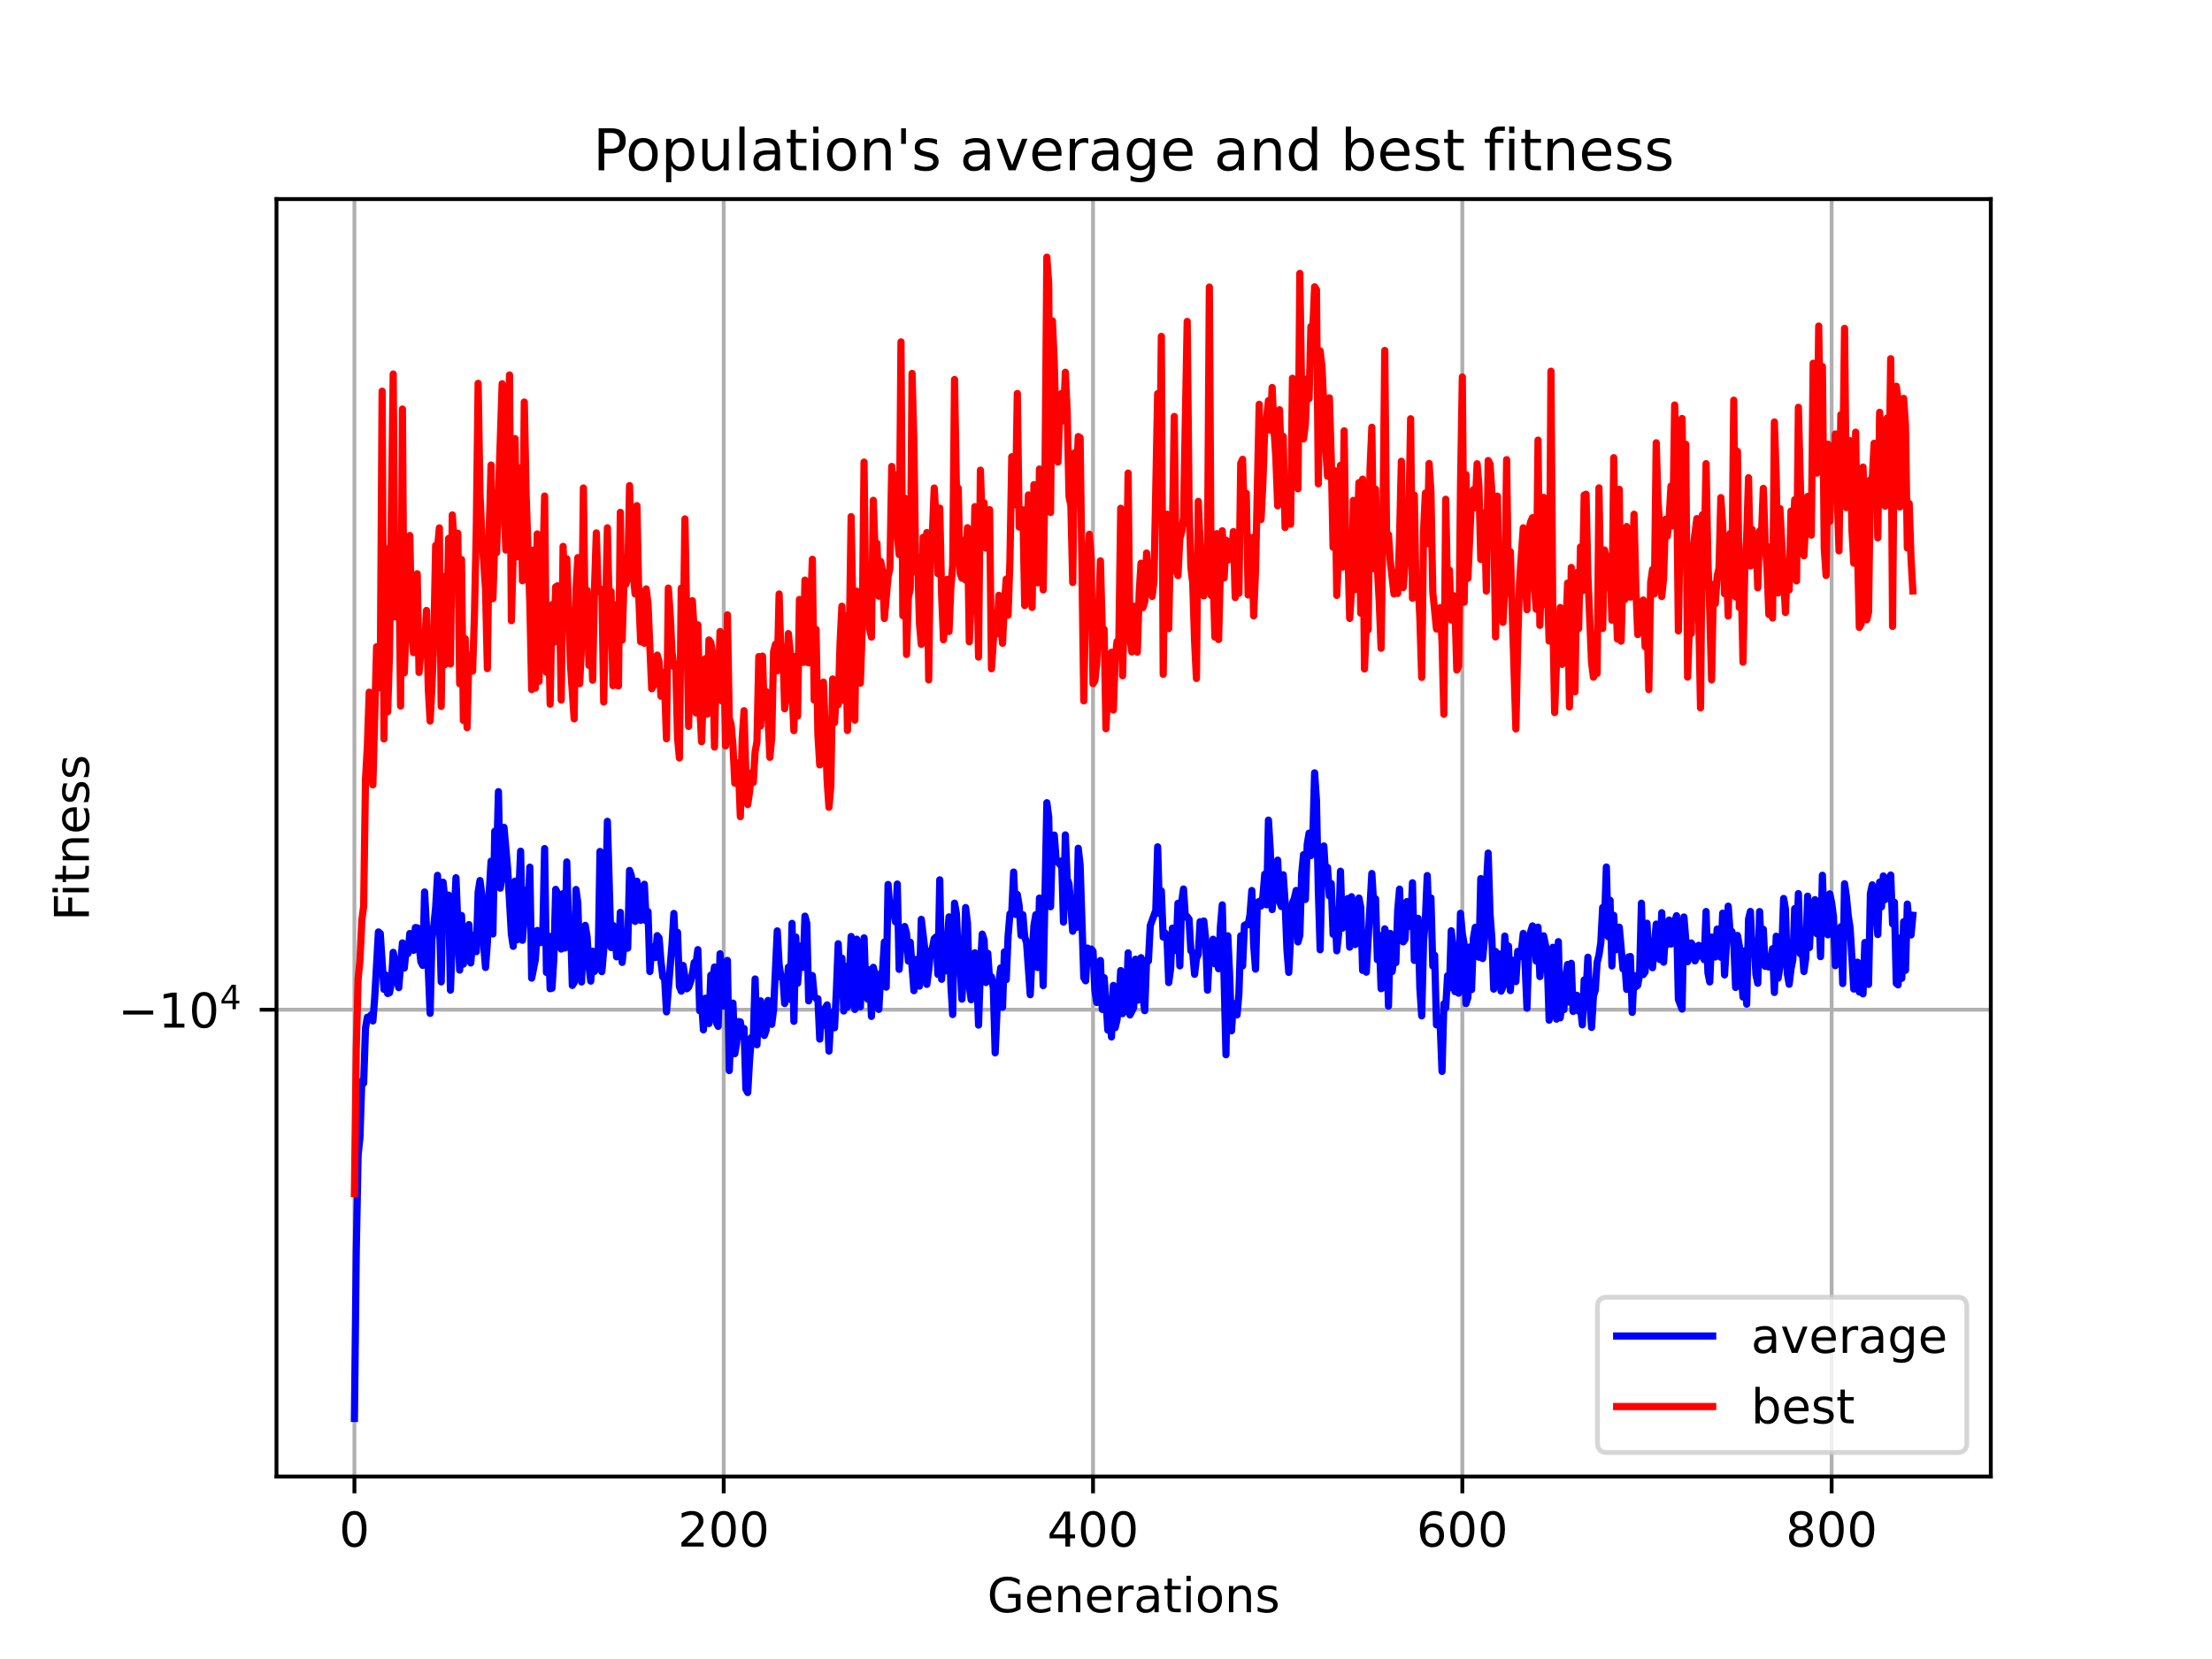 <?xml version="1.0" encoding="utf-8" standalone="no"?>
<!DOCTYPE svg PUBLIC "-//W3C//DTD SVG 1.1//EN"
  "http://www.w3.org/Graphics/SVG/1.1/DTD/svg11.dtd">
<!-- Created with matplotlib (https://matplotlib.org/) -->
<svg height="345.6pt" version="1.1" viewBox="0 0 460.8 345.6" width="460.8pt" xmlns="http://www.w3.org/2000/svg" xmlns:xlink="http://www.w3.org/1999/xlink">
 <defs>
  <style type="text/css">*{stroke-linecap:butt;stroke-linejoin:round;}</style>
 </defs>
 <g id="figure_1">
  <g id="patch_1">
   <path d="M 0 345.6 
L 460.8 345.6 
L 460.8 0 
L 0 0 
z
" style="fill:#ffffff;"/>
  </g>
  <g id="axes_1">
   <g id="patch_2">
    <path d="M 57.6 307.584 
L 414.72 307.584 
L 414.72 41.472 
L 57.6 41.472 
z
" style="fill:#ffffff;"/>
   </g>
   <g id="matplotlib.axis_1">
    <g id="xtick_1">
     <g id="line2d_1">
      <path clip-path="url(#p4ba1930f37)" d="M 73.833 307.584 
L 73.833 41.472 
" style="fill:none;stroke:#b0b0b0;stroke-linecap:square;stroke-width:0.8;"/>
     </g>
     <g id="line2d_2">
      <defs>
       <path d="M 0 0 
L 0 3.5 
" id="mb573302175" style="stroke:#000000;stroke-width:0.8;"/>
      </defs>
      <g>
       <use style="stroke:#000000;stroke-width:0.8;" x="73.833" xlink:href="#mb573302175" y="307.584"/>
      </g>
     </g>
     <g id="text_1">
      <!-- 0 -->
      <g transform="translate(70.651 322.182)scale(0.1 -0.1)">
       <defs>
        <path d="M 31.781 66.406 
Q 24.172 66.406 20.328 58.906 
Q 16.5 51.422 16.5 36.375 
Q 16.5 21.391 20.328 13.891 
Q 24.172 6.391 31.781 6.391 
Q 39.453 6.391 43.281 13.891 
Q 47.125 21.391 47.125 36.375 
Q 47.125 51.422 43.281 58.906 
Q 39.453 66.406 31.781 66.406 
z
M 31.781 74.219 
Q 44.047 74.219 50.516 64.516 
Q 56.984 54.828 56.984 36.375 
Q 56.984 17.969 50.516 8.266 
Q 44.047 -1.422 31.781 -1.422 
Q 19.531 -1.422 13.062 8.266 
Q 6.594 17.969 6.594 36.375 
Q 6.594 54.828 13.062 64.516 
Q 19.531 74.219 31.781 74.219 
z
" id="DejaVuSans-48"/>
       </defs>
       <use xlink:href="#DejaVuSans-48"/>
      </g>
     </g>
    </g>
    <g id="xtick_2">
     <g id="line2d_3">
      <path clip-path="url(#p4ba1930f37)" d="M 150.765 307.584 
L 150.765 41.472 
" style="fill:none;stroke:#b0b0b0;stroke-linecap:square;stroke-width:0.8;"/>
     </g>
     <g id="line2d_4">
      <g>
       <use style="stroke:#000000;stroke-width:0.8;" x="150.765" xlink:href="#mb573302175" y="307.584"/>
      </g>
     </g>
     <g id="text_2">
      <!-- 200 -->
      <g transform="translate(141.221 322.182)scale(0.1 -0.1)">
       <defs>
        <path d="M 19.188 8.297 
L 53.609 8.297 
L 53.609 0 
L 7.328 0 
L 7.328 8.297 
Q 12.938 14.109 22.625 23.891 
Q 32.328 33.688 34.812 36.531 
Q 39.547 41.844 41.422 45.531 
Q 43.312 49.219 43.312 52.781 
Q 43.312 58.594 39.234 62.25 
Q 35.156 65.922 28.609 65.922 
Q 23.969 65.922 18.812 64.312 
Q 13.672 62.703 7.812 59.422 
L 7.812 69.391 
Q 13.766 71.781 18.938 73 
Q 24.125 74.219 28.422 74.219 
Q 39.75 74.219 46.484 68.547 
Q 53.219 62.891 53.219 53.422 
Q 53.219 48.922 51.531 44.891 
Q 49.859 40.875 45.406 35.406 
Q 44.188 33.984 37.641 27.219 
Q 31.109 20.453 19.188 8.297 
z
" id="DejaVuSans-50"/>
       </defs>
       <use xlink:href="#DejaVuSans-50"/>
       <use x="63.623" xlink:href="#DejaVuSans-48"/>
       <use x="127.246" xlink:href="#DejaVuSans-48"/>
      </g>
     </g>
    </g>
    <g id="xtick_3">
     <g id="line2d_5">
      <path clip-path="url(#p4ba1930f37)" d="M 227.697 307.584 
L 227.697 41.472 
" style="fill:none;stroke:#b0b0b0;stroke-linecap:square;stroke-width:0.8;"/>
     </g>
     <g id="line2d_6">
      <g>
       <use style="stroke:#000000;stroke-width:0.8;" x="227.697" xlink:href="#mb573302175" y="307.584"/>
      </g>
     </g>
     <g id="text_3">
      <!-- 400 -->
      <g transform="translate(218.154 322.182)scale(0.1 -0.1)">
       <defs>
        <path d="M 37.797 64.312 
L 12.891 25.391 
L 37.797 25.391 
z
M 35.203 72.906 
L 47.609 72.906 
L 47.609 25.391 
L 58.016 25.391 
L 58.016 17.188 
L 47.609 17.188 
L 47.609 0 
L 37.797 0 
L 37.797 17.188 
L 4.891 17.188 
L 4.891 26.703 
z
" id="DejaVuSans-52"/>
       </defs>
       <use xlink:href="#DejaVuSans-52"/>
       <use x="63.623" xlink:href="#DejaVuSans-48"/>
       <use x="127.246" xlink:href="#DejaVuSans-48"/>
      </g>
     </g>
    </g>
    <g id="xtick_4">
     <g id="line2d_7">
      <path clip-path="url(#p4ba1930f37)" d="M 304.63 307.584 
L 304.63 41.472 
" style="fill:none;stroke:#b0b0b0;stroke-linecap:square;stroke-width:0.8;"/>
     </g>
     <g id="line2d_8">
      <g>
       <use style="stroke:#000000;stroke-width:0.8;" x="304.63" xlink:href="#mb573302175" y="307.584"/>
      </g>
     </g>
     <g id="text_4">
      <!-- 600 -->
      <g transform="translate(295.086 322.182)scale(0.1 -0.1)">
       <defs>
        <path d="M 33.016 40.375 
Q 26.375 40.375 22.484 35.828 
Q 18.609 31.297 18.609 23.391 
Q 18.609 15.531 22.484 10.953 
Q 26.375 6.391 33.016 6.391 
Q 39.656 6.391 43.531 10.953 
Q 47.406 15.531 47.406 23.391 
Q 47.406 31.297 43.531 35.828 
Q 39.656 40.375 33.016 40.375 
z
M 52.594 71.297 
L 52.594 62.312 
Q 48.875 64.062 45.094 64.984 
Q 41.312 65.922 37.594 65.922 
Q 27.828 65.922 22.672 59.328 
Q 17.531 52.734 16.797 39.406 
Q 19.672 43.656 24.016 45.922 
Q 28.375 48.188 33.594 48.188 
Q 44.578 48.188 50.953 41.516 
Q 57.328 34.859 57.328 23.391 
Q 57.328 12.156 50.688 5.359 
Q 44.047 -1.422 33.016 -1.422 
Q 20.359 -1.422 13.672 8.266 
Q 6.984 17.969 6.984 36.375 
Q 6.984 53.656 15.188 63.938 
Q 23.391 74.219 37.203 74.219 
Q 40.922 74.219 44.703 73.484 
Q 48.484 72.75 52.594 71.297 
z
" id="DejaVuSans-54"/>
       </defs>
       <use xlink:href="#DejaVuSans-54"/>
       <use x="63.623" xlink:href="#DejaVuSans-48"/>
       <use x="127.246" xlink:href="#DejaVuSans-48"/>
      </g>
     </g>
    </g>
    <g id="xtick_5">
     <g id="line2d_9">
      <path clip-path="url(#p4ba1930f37)" d="M 381.562 307.584 
L 381.562 41.472 
" style="fill:none;stroke:#b0b0b0;stroke-linecap:square;stroke-width:0.8;"/>
     </g>
     <g id="line2d_10">
      <g>
       <use style="stroke:#000000;stroke-width:0.8;" x="381.562" xlink:href="#mb573302175" y="307.584"/>
      </g>
     </g>
     <g id="text_5">
      <!-- 800 -->
      <g transform="translate(372.018 322.182)scale(0.1 -0.1)">
       <defs>
        <path d="M 31.781 34.625 
Q 24.75 34.625 20.719 30.859 
Q 16.703 27.094 16.703 20.516 
Q 16.703 13.922 20.719 10.156 
Q 24.75 6.391 31.781 6.391 
Q 38.812 6.391 42.859 10.172 
Q 46.922 13.969 46.922 20.516 
Q 46.922 27.094 42.891 30.859 
Q 38.875 34.625 31.781 34.625 
z
M 21.922 38.812 
Q 15.578 40.375 12.031 44.719 
Q 8.5 49.078 8.5 55.328 
Q 8.5 64.062 14.719 69.141 
Q 20.953 74.219 31.781 74.219 
Q 42.672 74.219 48.875 69.141 
Q 55.078 64.062 55.078 55.328 
Q 55.078 49.078 51.531 44.719 
Q 48 40.375 41.703 38.812 
Q 48.828 37.156 52.797 32.312 
Q 56.781 27.484 56.781 20.516 
Q 56.781 9.906 50.312 4.234 
Q 43.844 -1.422 31.781 -1.422 
Q 19.734 -1.422 13.25 4.234 
Q 6.781 9.906 6.781 20.516 
Q 6.781 27.484 10.781 32.312 
Q 14.797 37.156 21.922 38.812 
z
M 18.312 54.391 
Q 18.312 48.734 21.844 45.562 
Q 25.391 42.391 31.781 42.391 
Q 38.141 42.391 41.719 45.562 
Q 45.312 48.734 45.312 54.391 
Q 45.312 60.062 41.719 63.234 
Q 38.141 66.406 31.781 66.406 
Q 25.391 66.406 21.844 63.234 
Q 18.312 60.062 18.312 54.391 
z
" id="DejaVuSans-56"/>
       </defs>
       <use xlink:href="#DejaVuSans-56"/>
       <use x="63.623" xlink:href="#DejaVuSans-48"/>
       <use x="127.246" xlink:href="#DejaVuSans-48"/>
      </g>
     </g>
    </g>
    <g id="text_6">
     <!-- Generations -->
     <g transform="translate(205.662 335.861)scale(0.1 -0.1)">
      <defs>
       <path d="M 59.516 10.406 
L 59.516 29.984 
L 43.406 29.984 
L 43.406 38.094 
L 69.281 38.094 
L 69.281 6.781 
Q 63.578 2.734 56.688 0.656 
Q 49.812 -1.422 42 -1.422 
Q 24.906 -1.422 15.25 8.562 
Q 5.609 18.562 5.609 36.375 
Q 5.609 54.25 15.25 64.234 
Q 24.906 74.219 42 74.219 
Q 49.125 74.219 55.547 72.453 
Q 61.969 70.703 67.391 67.281 
L 67.391 56.781 
Q 61.922 61.422 55.766 63.766 
Q 49.609 66.109 42.828 66.109 
Q 29.438 66.109 22.719 58.641 
Q 16.016 51.172 16.016 36.375 
Q 16.016 21.625 22.719 14.156 
Q 29.438 6.688 42.828 6.688 
Q 48.047 6.688 52.141 7.594 
Q 56.25 8.5 59.516 10.406 
z
" id="DejaVuSans-71"/>
       <path d="M 56.203 29.594 
L 56.203 25.203 
L 14.891 25.203 
Q 15.484 15.922 20.484 11.062 
Q 25.484 6.203 34.422 6.203 
Q 39.594 6.203 44.453 7.469 
Q 49.312 8.734 54.109 11.281 
L 54.109 2.781 
Q 49.266 0.734 44.188 -0.344 
Q 39.109 -1.422 33.891 -1.422 
Q 20.797 -1.422 13.156 6.188 
Q 5.516 13.812 5.516 26.812 
Q 5.516 40.234 12.766 48.109 
Q 20.016 56 32.328 56 
Q 43.359 56 49.781 48.891 
Q 56.203 41.797 56.203 29.594 
z
M 47.219 32.234 
Q 47.125 39.594 43.094 43.984 
Q 39.062 48.391 32.422 48.391 
Q 24.906 48.391 20.391 44.141 
Q 15.875 39.891 15.188 32.172 
z
" id="DejaVuSans-101"/>
       <path d="M 54.891 33.016 
L 54.891 0 
L 45.906 0 
L 45.906 32.719 
Q 45.906 40.484 42.875 44.328 
Q 39.844 48.188 33.797 48.188 
Q 26.516 48.188 22.312 43.547 
Q 18.109 38.922 18.109 30.906 
L 18.109 0 
L 9.078 0 
L 9.078 54.688 
L 18.109 54.688 
L 18.109 46.188 
Q 21.344 51.125 25.703 53.562 
Q 30.078 56 35.797 56 
Q 45.219 56 50.047 50.172 
Q 54.891 44.344 54.891 33.016 
z
" id="DejaVuSans-110"/>
       <path d="M 41.109 46.297 
Q 39.594 47.172 37.812 47.578 
Q 36.031 48 33.891 48 
Q 26.266 48 22.188 43.047 
Q 18.109 38.094 18.109 28.812 
L 18.109 0 
L 9.078 0 
L 9.078 54.688 
L 18.109 54.688 
L 18.109 46.188 
Q 20.953 51.172 25.484 53.578 
Q 30.031 56 36.531 56 
Q 37.453 56 38.578 55.875 
Q 39.703 55.766 41.062 55.516 
z
" id="DejaVuSans-114"/>
       <path d="M 34.281 27.484 
Q 23.391 27.484 19.188 25 
Q 14.984 22.516 14.984 16.5 
Q 14.984 11.719 18.141 8.906 
Q 21.297 6.109 26.703 6.109 
Q 34.188 6.109 38.703 11.406 
Q 43.219 16.703 43.219 25.484 
L 43.219 27.484 
z
M 52.203 31.203 
L 52.203 0 
L 43.219 0 
L 43.219 8.297 
Q 40.141 3.328 35.547 0.953 
Q 30.953 -1.422 24.312 -1.422 
Q 15.922 -1.422 10.953 3.297 
Q 6 8.016 6 15.922 
Q 6 25.141 12.172 29.828 
Q 18.359 34.516 30.609 34.516 
L 43.219 34.516 
L 43.219 35.406 
Q 43.219 41.609 39.141 45 
Q 35.062 48.391 27.688 48.391 
Q 23 48.391 18.547 47.266 
Q 14.109 46.141 10.016 43.891 
L 10.016 52.203 
Q 14.938 54.109 19.578 55.047 
Q 24.219 56 28.609 56 
Q 40.484 56 46.344 49.844 
Q 52.203 43.703 52.203 31.203 
z
" id="DejaVuSans-97"/>
       <path d="M 18.312 70.219 
L 18.312 54.688 
L 36.812 54.688 
L 36.812 47.703 
L 18.312 47.703 
L 18.312 18.016 
Q 18.312 11.328 20.141 9.422 
Q 21.969 7.516 27.594 7.516 
L 36.812 7.516 
L 36.812 0 
L 27.594 0 
Q 17.188 0 13.234 3.875 
Q 9.281 7.766 9.281 18.016 
L 9.281 47.703 
L 2.688 47.703 
L 2.688 54.688 
L 9.281 54.688 
L 9.281 70.219 
z
" id="DejaVuSans-116"/>
       <path d="M 9.422 54.688 
L 18.406 54.688 
L 18.406 0 
L 9.422 0 
z
M 9.422 75.984 
L 18.406 75.984 
L 18.406 64.594 
L 9.422 64.594 
z
" id="DejaVuSans-105"/>
       <path d="M 30.609 48.391 
Q 23.391 48.391 19.188 42.75 
Q 14.984 37.109 14.984 27.297 
Q 14.984 17.484 19.156 11.844 
Q 23.344 6.203 30.609 6.203 
Q 37.797 6.203 41.984 11.859 
Q 46.188 17.531 46.188 27.297 
Q 46.188 37.016 41.984 42.703 
Q 37.797 48.391 30.609 48.391 
z
M 30.609 56 
Q 42.328 56 49.016 48.375 
Q 55.719 40.766 55.719 27.297 
Q 55.719 13.875 49.016 6.219 
Q 42.328 -1.422 30.609 -1.422 
Q 18.844 -1.422 12.172 6.219 
Q 5.516 13.875 5.516 27.297 
Q 5.516 40.766 12.172 48.375 
Q 18.844 56 30.609 56 
z
" id="DejaVuSans-111"/>
       <path d="M 44.281 53.078 
L 44.281 44.578 
Q 40.484 46.531 36.375 47.5 
Q 32.281 48.484 27.875 48.484 
Q 21.188 48.484 17.844 46.438 
Q 14.5 44.391 14.5 40.281 
Q 14.5 37.156 16.891 35.375 
Q 19.281 33.594 26.516 31.984 
L 29.594 31.297 
Q 39.156 29.25 43.188 25.516 
Q 47.219 21.781 47.219 15.094 
Q 47.219 7.469 41.188 3.016 
Q 35.156 -1.422 24.609 -1.422 
Q 20.219 -1.422 15.453 -0.562 
Q 10.688 0.297 5.422 2 
L 5.422 11.281 
Q 10.406 8.688 15.234 7.391 
Q 20.062 6.109 24.812 6.109 
Q 31.156 6.109 34.562 8.281 
Q 37.984 10.453 37.984 14.406 
Q 37.984 18.062 35.516 20.016 
Q 33.062 21.969 24.703 23.781 
L 21.578 24.516 
Q 13.234 26.266 9.516 29.906 
Q 5.812 33.547 5.812 39.891 
Q 5.812 47.609 11.281 51.797 
Q 16.75 56 26.812 56 
Q 31.781 56 36.172 55.266 
Q 40.578 54.547 44.281 53.078 
z
" id="DejaVuSans-115"/>
      </defs>
      <use xlink:href="#DejaVuSans-71"/>
      <use x="77.49" xlink:href="#DejaVuSans-101"/>
      <use x="139.014" xlink:href="#DejaVuSans-110"/>
      <use x="202.393" xlink:href="#DejaVuSans-101"/>
      <use x="263.916" xlink:href="#DejaVuSans-114"/>
      <use x="305.029" xlink:href="#DejaVuSans-97"/>
      <use x="366.309" xlink:href="#DejaVuSans-116"/>
      <use x="405.518" xlink:href="#DejaVuSans-105"/>
      <use x="433.301" xlink:href="#DejaVuSans-111"/>
      <use x="494.482" xlink:href="#DejaVuSans-110"/>
      <use x="557.861" xlink:href="#DejaVuSans-115"/>
     </g>
    </g>
   </g>
   <g id="matplotlib.axis_2">
    <g id="ytick_1">
     <g id="line2d_11">
      <path clip-path="url(#p4ba1930f37)" d="M 57.6 210.338 
L 414.72 210.338 
" style="fill:none;stroke:#b0b0b0;stroke-linecap:square;stroke-width:0.8;"/>
     </g>
     <g id="line2d_12">
      <defs>
       <path d="M 0 0 
L -3.5 0 
" id="m186202d131" style="stroke:#000000;stroke-width:0.8;"/>
      </defs>
      <g>
       <use style="stroke:#000000;stroke-width:0.8;" x="57.6" xlink:href="#m186202d131" y="210.338"/>
      </g>
     </g>
     <g id="text_7">
      <!-- $\mathdefault{-10^{4}}$ -->
      <g transform="translate(24.6 214.137)scale(0.1 -0.1)">
       <defs>
        <path d="M 10.594 35.5 
L 73.188 35.5 
L 73.188 27.203 
L 10.594 27.203 
z
" id="DejaVuSans-8722"/>
        <path d="M 12.406 8.297 
L 28.516 8.297 
L 28.516 63.922 
L 10.984 60.406 
L 10.984 69.391 
L 28.422 72.906 
L 38.281 72.906 
L 38.281 8.297 
L 54.391 8.297 
L 54.391 0 
L 12.406 0 
z
" id="DejaVuSans-49"/>
       </defs>
       <use transform="translate(0 0.684)" xlink:href="#DejaVuSans-8722"/>
       <use transform="translate(83.789 0.684)" xlink:href="#DejaVuSans-49"/>
       <use transform="translate(147.412 0.684)" xlink:href="#DejaVuSans-48"/>
       <use transform="translate(211.992 38.966)scale(0.7)" xlink:href="#DejaVuSans-52"/>
      </g>
     </g>
    </g>
    <g id="text_8">
     <!-- Fitness -->
     <g transform="translate(18.52 191.845)rotate(-90)scale(0.1 -0.1)">
      <defs>
       <path d="M 9.812 72.906 
L 51.703 72.906 
L 51.703 64.594 
L 19.672 64.594 
L 19.672 43.109 
L 48.578 43.109 
L 48.578 34.812 
L 19.672 34.812 
L 19.672 0 
L 9.812 0 
z
" id="DejaVuSans-70"/>
      </defs>
      <use xlink:href="#DejaVuSans-70"/>
      <use x="50.27" xlink:href="#DejaVuSans-105"/>
      <use x="78.053" xlink:href="#DejaVuSans-116"/>
      <use x="117.262" xlink:href="#DejaVuSans-110"/>
      <use x="180.641" xlink:href="#DejaVuSans-101"/>
      <use x="242.164" xlink:href="#DejaVuSans-115"/>
      <use x="294.264" xlink:href="#DejaVuSans-115"/>
     </g>
    </g>
   </g>
   <g id="line2d_13">
    <path clip-path="url(#p4ba1930f37)" d="M 73.833 295.488 
L 74.217 260.62 
L 74.602 240.605 
L 74.987 236.87 
L 75.371 225.199 
L 75.756 225.642 
L 76.141 214.158 
L 76.525 211.9 
L 76.91 212.266 
L 77.295 211.428 
L 77.679 212.684 
L 78.064 207.76 
L 78.833 194.141 
L 79.218 194.464 
L 79.987 206.111 
L 80.372 203.124 
L 80.757 206.966 
L 81.141 206.805 
L 81.526 204.768 
L 81.911 198.389 
L 82.295 200.369 
L 82.68 204.056 
L 83.065 205.74 
L 83.834 196.426 
L 84.219 201.663 
L 84.603 197.749 
L 84.988 198.633 
L 85.373 194.469 
L 85.757 195.819 
L 86.142 197.977 
L 86.527 193.228 
L 86.911 193.276 
L 87.681 200.365 
L 88.065 201.107 
L 88.45 185.812 
L 88.835 192.924 
L 89.604 211.102 
L 89.989 195.624 
L 90.373 192.802 
L 90.758 188.985 
L 91.143 182.345 
L 91.527 191.234 
L 91.912 204.545 
L 92.296 183.775 
L 92.681 187.471 
L 93.066 188.397 
L 93.45 186.463 
L 93.835 206.266 
L 94.22 196.136 
L 94.604 191.157 
L 94.989 182.849 
L 95.758 202.09 
L 96.143 190.706 
L 96.528 200.848 
L 96.912 197.845 
L 97.297 199.923 
L 97.682 192.613 
L 98.066 200.603 
L 98.451 196.126 
L 98.836 194.78 
L 99.22 198.252 
L 99.605 185.88 
L 99.99 183.433 
L 100.374 186.381 
L 100.759 196.872 
L 101.144 201.537 
L 101.528 196.453 
L 101.913 185.957 
L 102.298 179.406 
L 102.682 194.565 
L 103.067 173.17 
L 103.452 179.077 
L 103.836 164.916 
L 104.221 185.022 
L 104.606 182.008 
L 104.99 172.358 
L 105.76 181.042 
L 106.529 194.61 
L 106.914 197.138 
L 107.298 183.561 
L 107.683 195.789 
L 108.452 177.32 
L 108.837 195.879 
L 109.606 185.398 
L 109.991 189.814 
L 110.376 180.637 
L 110.76 203.767 
L 111.53 199.861 
L 111.914 193.825 
L 112.299 196.171 
L 112.684 196.35 
L 113.068 194.616 
L 113.453 176.771 
L 113.838 202.593 
L 114.222 194.961 
L 114.607 205.968 
L 114.992 205.86 
L 115.376 199.688 
L 115.761 185.272 
L 116.146 186.089 
L 116.53 194.238 
L 116.915 197.702 
L 117.3 186.155 
L 117.684 197.48 
L 118.069 179.557 
L 118.453 193.152 
L 118.838 191.849 
L 119.223 205.28 
L 119.607 204.685 
L 119.992 185.295 
L 120.377 188.217 
L 120.761 201.607 
L 121.146 204.561 
L 121.531 194.737 
L 121.915 192.771 
L 122.3 195.173 
L 122.685 201.293 
L 123.069 204.385 
L 123.454 198.159 
L 123.839 202.371 
L 124.223 201.276 
L 124.608 199.58 
L 124.993 177.376 
L 125.377 202.417 
L 125.762 197.974 
L 126.147 188.917 
L 126.531 171.099 
L 127.301 197.39 
L 127.685 192.779 
L 128.07 193.558 
L 128.455 199.333 
L 128.839 198.879 
L 129.224 190.065 
L 129.609 200.481 
L 129.993 196.623 
L 130.378 197.53 
L 130.763 197.508 
L 131.147 181.326 
L 131.532 182.449 
L 131.917 186.218 
L 132.301 191.944 
L 132.686 183.57 
L 133.455 191.728 
L 133.84 187.201 
L 134.225 184.211 
L 134.609 191.833 
L 134.994 189.908 
L 135.379 202.389 
L 135.763 197.225 
L 136.148 197.866 
L 136.533 199.463 
L 136.917 194.911 
L 137.302 195.397 
L 137.687 200.254 
L 138.071 203.508 
L 138.456 203.885 
L 138.841 210.792 
L 139.995 196.646 
L 140.379 190.286 
L 140.764 198.43 
L 141.149 194.237 
L 141.533 205.516 
L 141.918 206.47 
L 142.303 201.121 
L 143.072 205.989 
L 143.457 205.617 
L 143.841 204.565 
L 144.226 202.913 
L 144.61 200.522 
L 144.995 200.67 
L 145.38 197.826 
L 145.764 210.564 
L 146.149 208.481 
L 146.534 214.54 
L 146.918 207.968 
L 147.303 207.916 
L 147.688 213.229 
L 148.072 203.148 
L 148.457 203.991 
L 148.842 201.446 
L 149.226 213.004 
L 149.611 213.813 
L 149.996 198.69 
L 150.38 202.723 
L 150.765 209.584 
L 151.15 206.018 
L 151.534 200.074 
L 151.919 223.027 
L 152.304 213.641 
L 152.688 208.971 
L 153.073 219.511 
L 153.458 217.235 
L 153.842 212.815 
L 154.227 212.881 
L 154.612 215.936 
L 154.996 214.252 
L 155.381 226.865 
L 155.766 227.594 
L 156.15 220.858 
L 156.535 216.129 
L 156.92 216.598 
L 157.304 203.941 
L 157.689 217.637 
L 158.074 208.503 
L 158.458 208.505 
L 158.843 214.705 
L 159.228 215.701 
L 159.612 214.575 
L 159.997 208.412 
L 160.382 212.428 
L 160.766 213.39 
L 161.151 210.354 
L 161.92 193.924 
L 162.305 200.892 
L 162.69 203.575 
L 163.074 203.52 
L 163.459 209.046 
L 163.844 206.84 
L 164.228 201.478 
L 164.613 208.186 
L 164.998 192.356 
L 165.382 212.76 
L 165.767 195.193 
L 166.152 204.842 
L 166.536 199.971 
L 166.921 197.043 
L 167.306 201.516 
L 167.69 190.849 
L 168.075 192.387 
L 168.46 208.502 
L 168.844 204.742 
L 169.229 203.224 
L 169.614 207.449 
L 169.998 207.997 
L 170.383 208.053 
L 170.767 216.464 
L 171.152 210.638 
L 171.537 213.601 
L 171.921 209.956 
L 172.306 209.335 
L 172.691 218.964 
L 173.075 211.671 
L 173.46 210.85 
L 173.845 214.105 
L 174.229 206.53 
L 174.614 196.595 
L 174.999 204.434 
L 175.383 199.586 
L 175.768 210.604 
L 176.153 201.323 
L 176.537 209.817 
L 176.922 203.788 
L 177.307 195.088 
L 178.076 210.274 
L 178.461 195.652 
L 178.845 198.408 
L 179.23 209.743 
L 179.615 199.464 
L 179.999 195.378 
L 180.384 206.326 
L 180.769 208.154 
L 181.153 202.036 
L 181.538 211.74 
L 181.923 201.512 
L 182.307 203.112 
L 182.692 202.975 
L 183.077 210.266 
L 183.461 203.134 
L 183.846 202.197 
L 184.231 196.242 
L 184.615 205.641 
L 185 184.253 
L 185.385 189.537 
L 185.769 188.882 
L 186.154 190.163 
L 186.539 192.032 
L 186.923 184.162 
L 187.308 201.932 
L 187.693 196.663 
L 188.077 196.866 
L 188.462 193.009 
L 188.847 194.467 
L 189.231 200.212 
L 189.616 196.28 
L 190.385 206.375 
L 190.77 199.873 
L 191.155 204.639 
L 191.539 205.431 
L 191.924 191.522 
L 192.693 198.049 
L 193.078 205.063 
L 193.463 202.089 
L 193.847 198.188 
L 194.232 197.53 
L 194.617 195.534 
L 195.001 195.185 
L 195.386 202.983 
L 195.771 183.285 
L 196.155 204.004 
L 196.54 195.942 
L 196.924 202.278 
L 197.694 191.005 
L 198.078 205.005 
L 198.463 211.351 
L 198.848 188.147 
L 199.232 190.278 
L 199.617 198.925 
L 200.002 201.154 
L 200.386 208.143 
L 200.771 200.249 
L 201.156 189.059 
L 201.54 192.3 
L 201.925 205.423 
L 202.31 208.264 
L 202.694 204.153 
L 203.079 198.481 
L 203.464 202.345 
L 203.848 213.544 
L 204.233 201.666 
L 204.618 194.592 
L 205.002 195.776 
L 205.387 204.68 
L 205.772 198.586 
L 206.156 204.172 
L 206.541 203.487 
L 206.926 205.805 
L 207.31 219.32 
L 207.695 210.632 
L 208.08 204.723 
L 208.464 201.637 
L 208.849 209.823 
L 209.234 198.305 
L 209.618 204.081 
L 210.003 195.027 
L 210.388 190.378 
L 210.772 190.01 
L 211.157 181.663 
L 211.542 190.493 
L 211.926 186.352 
L 212.311 188.694 
L 212.696 194.843 
L 213.08 190.551 
L 213.465 195.169 
L 213.85 196.373 
L 214.619 207.216 
L 215.004 198.786 
L 215.388 192.804 
L 215.773 190.563 
L 216.158 201.547 
L 216.542 187.087 
L 216.927 192.804 
L 217.312 205.321 
L 218.081 167.216 
L 218.466 170.202 
L 218.85 188.891 
L 219.235 175.417 
L 219.62 173.959 
L 220.004 178.928 
L 220.389 179.616 
L 220.774 180.076 
L 221.158 179.338 
L 221.543 192.096 
L 221.928 173.921 
L 222.312 183.095 
L 222.697 184.146 
L 223.466 193.992 
L 223.851 189.606 
L 224.235 193.218 
L 224.62 176.709 
L 225.005 180.133 
L 225.774 203.662 
L 226.159 204.318 
L 226.543 197.496 
L 226.928 199.089 
L 227.313 197.709 
L 227.697 198.177 
L 228.082 206.235 
L 228.467 208.835 
L 228.851 206.689 
L 229.236 200.089 
L 229.621 210.28 
L 230.005 203.663 
L 230.39 208.311 
L 230.775 214.573 
L 231.159 211.7 
L 231.544 216.014 
L 231.929 205.285 
L 232.313 214.082 
L 232.698 212.444 
L 233.083 208.531 
L 233.467 202.187 
L 233.852 211.166 
L 234.621 210.141 
L 235.006 198.503 
L 235.391 211.431 
L 236.16 209.919 
L 236.545 199.82 
L 236.929 208.388 
L 237.314 202.809 
L 237.699 199.506 
L 238.083 207.749 
L 238.468 210.538 
L 238.853 200.027 
L 239.237 200.205 
L 239.622 192.813 
L 240.776 189.633 
L 241.161 176.408 
L 241.545 190.305 
L 241.93 185.604 
L 242.315 195.228 
L 242.699 194.354 
L 243.084 194.95 
L 243.469 204.685 
L 243.853 201.859 
L 244.238 193.35 
L 244.623 198.036 
L 245.007 197.922 
L 245.392 188.169 
L 245.777 201.203 
L 246.161 187.861 
L 246.546 185.197 
L 246.931 191.031 
L 247.315 190.959 
L 247.7 191.5 
L 248.085 198.066 
L 248.469 198.47 
L 248.854 202.966 
L 249.239 199.661 
L 249.623 198.838 
L 250.008 192.007 
L 250.392 195.27 
L 250.777 191.86 
L 251.162 195.605 
L 251.546 206.276 
L 251.931 198.766 
L 252.316 199.389 
L 252.7 195.664 
L 253.085 200.789 
L 253.47 199.324 
L 253.854 201.807 
L 254.239 192.964 
L 254.624 188.498 
L 255.393 219.728 
L 255.778 194.951 
L 256.162 203.246 
L 256.547 214.741 
L 256.932 209.054 
L 257.316 211.328 
L 257.701 211.425 
L 258.086 207.074 
L 258.47 194.942 
L 258.855 201.22 
L 259.24 192.773 
L 259.624 192.559 
L 260.009 192.626 
L 260.394 190.579 
L 260.778 185.513 
L 261.163 196.881 
L 261.548 201.888 
L 261.932 188.012 
L 262.317 187.781 
L 262.702 188.734 
L 263.086 186.673 
L 263.471 182.105 
L 263.856 188.487 
L 264.24 170.85 
L 264.625 177.127 
L 265.01 189.486 
L 265.394 184.179 
L 265.779 184.972 
L 266.164 179.175 
L 266.548 187.86 
L 266.933 188.85 
L 267.318 182.232 
L 267.702 187.796 
L 268.087 197.781 
L 268.472 202.565 
L 269.241 188.087 
L 269.626 187.198 
L 270.01 185.494 
L 270.395 196.223 
L 270.78 194.856 
L 271.164 182.01 
L 271.549 178.042 
L 271.934 187.377 
L 272.318 175.899 
L 272.703 173.557 
L 273.088 178.236 
L 273.472 174.778 
L 273.857 160.996 
L 274.242 166.686 
L 274.626 185.293 
L 275.011 197.851 
L 275.396 180.074 
L 275.78 176.23 
L 276.165 182.631 
L 276.549 180.698 
L 276.934 186.652 
L 277.319 184.061 
L 277.703 194.626 
L 278.088 189.646 
L 278.473 198.07 
L 278.857 194.665 
L 279.242 181.489 
L 279.627 193.365 
L 280.011 190.79 
L 280.396 189.485 
L 280.781 187.173 
L 281.165 197.309 
L 281.55 186.796 
L 281.935 190.119 
L 282.319 196.768 
L 282.704 193.709 
L 283.089 187.077 
L 283.473 189.05 
L 283.858 202.149 
L 284.243 199.025 
L 284.627 202.518 
L 285.781 181.968 
L 286.166 188.368 
L 286.551 187.247 
L 286.935 199.94 
L 287.32 194.837 
L 287.705 205.962 
L 288.089 205.725 
L 288.474 193.495 
L 288.859 194.86 
L 289.243 209.589 
L 289.628 194.459 
L 290.013 202.399 
L 290.397 199.352 
L 290.782 200.532 
L 291.167 189.613 
L 291.551 185.222 
L 291.936 195.684 
L 292.321 196.209 
L 292.705 195.644 
L 293.09 187.817 
L 293.475 191.554 
L 293.859 193.028 
L 294.244 183.897 
L 294.629 200.07 
L 295.013 197.339 
L 295.398 191.3 
L 295.783 205.888 
L 296.167 211.622 
L 296.552 196.187 
L 296.937 191.389 
L 297.321 182.393 
L 297.706 192.835 
L 298.091 187.047 
L 298.475 201.24 
L 298.86 199.002 
L 299.245 213.503 
L 299.629 212.012 
L 300.014 213.352 
L 300.399 223.197 
L 300.783 209.118 
L 301.168 209.969 
L 301.553 203.253 
L 301.937 205.805 
L 302.322 193.891 
L 302.706 197.465 
L 303.091 206.569 
L 303.476 197.758 
L 303.86 206.905 
L 304.245 190.259 
L 304.63 194.511 
L 305.014 196.705 
L 305.399 209.072 
L 305.784 207.8 
L 306.168 197.276 
L 306.553 206.161 
L 306.938 195.427 
L 307.322 193.18 
L 308.092 199.41 
L 308.476 183.026 
L 308.861 199.681 
L 309.246 195.644 
L 309.63 184.604 
L 310.015 177.709 
L 310.4 190.372 
L 310.784 195.496 
L 311.169 206.052 
L 311.554 198.215 
L 311.938 200.377 
L 312.323 198.732 
L 312.708 206.474 
L 313.092 205.562 
L 313.477 195.001 
L 313.862 200.09 
L 314.246 197.087 
L 314.631 206.352 
L 315.016 200.026 
L 315.4 201.622 
L 315.785 204.477 
L 316.17 198.186 
L 316.554 199.309 
L 316.939 198.036 
L 317.324 194.447 
L 317.708 200.906 
L 318.093 210.021 
L 318.478 197.884 
L 318.862 194.086 
L 319.247 192.885 
L 319.632 193.424 
L 320.016 200.211 
L 320.401 193.144 
L 320.786 203.438 
L 321.555 194.944 
L 321.94 196.755 
L 322.324 200.327 
L 322.709 212.515 
L 323.478 197.337 
L 323.863 207.077 
L 324.248 212.303 
L 324.632 196.165 
L 325.017 212.03 
L 325.402 209.039 
L 325.786 210.325 
L 326.171 203.434 
L 326.556 200.919 
L 326.94 208.766 
L 327.325 200.673 
L 327.71 210.696 
L 328.094 209.962 
L 328.479 207.334 
L 328.863 210.651 
L 329.248 209.864 
L 329.633 213.487 
L 330.017 204.141 
L 330.402 206.862 
L 330.787 199.403 
L 331.171 208.979 
L 331.556 214.037 
L 331.941 207.46 
L 332.325 206.292 
L 332.71 200.49 
L 333.095 198.963 
L 333.479 196.398 
L 333.864 189.046 
L 334.249 192.214 
L 334.633 180.614 
L 335.018 195.131 
L 335.403 187.539 
L 335.787 201.217 
L 336.172 190.676 
L 336.557 197.851 
L 336.941 197.751 
L 337.326 193.152 
L 338.095 201.835 
L 338.48 200.769 
L 338.865 206.111 
L 339.249 199.364 
L 339.634 199.257 
L 340.019 210.898 
L 340.403 203.207 
L 340.788 205.554 
L 341.173 205.229 
L 341.557 203.005 
L 341.942 188.152 
L 342.327 203.016 
L 342.711 202.447 
L 343.096 192.333 
L 343.481 199.605 
L 343.865 197.559 
L 344.25 201.594 
L 345.019 192.503 
L 345.404 197.391 
L 345.789 199.897 
L 346.173 190.132 
L 346.558 200.442 
L 346.943 194.559 
L 347.327 196.744 
L 347.712 191.664 
L 348.097 196.659 
L 348.481 196.327 
L 348.866 192.041 
L 349.251 190.76 
L 349.635 208.182 
L 350.405 210.209 
L 350.789 191.024 
L 351.559 200.334 
L 351.943 197.576 
L 352.328 196.443 
L 352.713 197.103 
L 353.097 200.164 
L 353.482 199.274 
L 353.867 196.928 
L 354.251 198.782 
L 354.636 199.245 
L 355.02 199.922 
L 355.405 189.884 
L 355.79 202.61 
L 356.174 204.549 
L 356.559 195.199 
L 356.944 195.798 
L 357.328 199.359 
L 357.713 193.545 
L 358.098 194.025 
L 358.482 199.416 
L 358.867 190.223 
L 359.252 203.092 
L 359.636 196.875 
L 360.021 188.769 
L 360.406 194.15 
L 360.79 194.061 
L 361.175 196.383 
L 361.56 205.702 
L 361.944 194.871 
L 362.329 197.051 
L 363.098 207.704 
L 363.483 198.054 
L 363.868 209.179 
L 364.252 191.455 
L 364.637 189.876 
L 365.022 198.276 
L 365.406 195.948 
L 365.791 202.981 
L 366.176 204.832 
L 366.56 189.895 
L 366.945 198.671 
L 367.33 193.597 
L 367.714 201.304 
L 368.099 201.304 
L 368.484 201.438 
L 368.868 200.133 
L 369.253 197.641 
L 369.638 206.74 
L 370.022 195.033 
L 370.407 203.785 
L 370.792 201.448 
L 371.176 197.982 
L 371.561 187.168 
L 371.946 189.375 
L 372.33 202.816 
L 372.715 205.046 
L 373.1 201.836 
L 373.484 199.932 
L 373.869 189.279 
L 374.254 196.388 
L 374.638 186.157 
L 375.023 198.677 
L 375.408 197.658 
L 375.792 202.383 
L 376.177 199.585 
L 376.562 186.684 
L 376.946 197.383 
L 377.331 189.376 
L 377.716 188.779 
L 378.1 187.412 
L 378.485 194.507 
L 378.87 189.134 
L 379.254 199.284 
L 379.639 182.334 
L 380.024 193.589 
L 380.408 191.21 
L 380.793 194.744 
L 381.177 186.213 
L 381.562 188.059 
L 381.947 190.944 
L 382.331 201.165 
L 382.716 194.779 
L 383.101 195.498 
L 383.485 193.045 
L 383.87 204.888 
L 384.255 184.101 
L 384.639 186.765 
L 385.024 190.751 
L 385.409 193.283 
L 386.178 206.038 
L 386.563 201.664 
L 386.947 200.44 
L 387.332 206.645 
L 387.717 204.786 
L 388.101 207.038 
L 388.486 196.342 
L 388.871 198.378 
L 389.255 205.071 
L 389.64 186.11 
L 390.025 184.332 
L 390.409 185.789 
L 391.179 194.686 
L 391.563 183.765 
L 391.948 188.913 
L 392.333 182.485 
L 392.717 187.403 
L 393.102 184.235 
L 393.487 183.051 
L 393.871 182.288 
L 394.256 192.465 
L 394.641 187.955 
L 395.025 204.844 
L 395.41 205.167 
L 395.795 195.396 
L 396.179 203.798 
L 396.564 192.018 
L 396.949 202.13 
L 397.333 188.332 
L 397.718 192.648 
L 398.103 194.774 
L 398.487 190.668 
L 398.487 190.668 
" style="fill:none;stroke:#0000ff;stroke-linecap:square;stroke-width:1.5;"/>
   </g>
   <g id="line2d_14">
    <path clip-path="url(#p4ba1930f37)" d="M 73.833 248.657 
L 74.217 218.418 
L 74.602 203.968 
L 74.987 200.088 
L 75.371 191.771 
L 75.756 188.802 
L 76.141 162.358 
L 76.525 155.538 
L 76.91 144.198 
L 77.295 159.289 
L 77.679 163.498 
L 78.449 134.74 
L 78.833 143.308 
L 79.218 140.524 
L 79.603 81.494 
L 79.987 153.944 
L 80.372 114.334 
L 80.757 148.287 
L 81.141 136.307 
L 81.911 77.919 
L 82.295 128.511 
L 82.68 123.582 
L 83.065 114.534 
L 83.449 147.072 
L 83.834 85.214 
L 84.219 140.173 
L 85.373 111.555 
L 85.757 130.904 
L 86.142 135.958 
L 86.527 131.388 
L 86.911 119.521 
L 87.296 140.065 
L 87.681 135.666 
L 88.065 134.801 
L 88.45 135.183 
L 88.835 127.169 
L 89.219 143.392 
L 89.604 150.201 
L 89.989 142.895 
L 90.373 133.049 
L 90.758 113.613 
L 91.143 114.144 
L 91.527 109.969 
L 91.912 147.153 
L 92.296 120.102 
L 92.681 138.47 
L 93.066 130.762 
L 93.45 112.169 
L 93.835 138.319 
L 94.22 107.269 
L 94.604 112.827 
L 94.989 120.705 
L 95.374 111.083 
L 95.758 142.435 
L 96.143 116.555 
L 96.528 150.08 
L 96.912 133.057 
L 97.297 151.588 
L 97.682 136.481 
L 98.066 136.755 
L 98.451 139.807 
L 98.836 128.087 
L 99.22 110.178 
L 99.605 79.857 
L 99.99 102.777 
L 100.374 111.399 
L 101.144 122.739 
L 101.528 139.286 
L 101.913 110.461 
L 102.298 96.87 
L 102.682 124.713 
L 103.067 112.758 
L 103.452 115.111 
L 104.606 79.939 
L 104.99 103.95 
L 105.375 114.584 
L 106.144 78.113 
L 106.529 129.302 
L 106.914 115.108 
L 107.298 91.369 
L 107.683 115.995 
L 108.068 100.46 
L 108.452 97.426 
L 108.837 120.975 
L 109.222 83.753 
L 109.606 103.128 
L 110.376 125.805 
L 110.76 143.644 
L 111.145 114.588 
L 111.53 143.347 
L 111.914 111.232 
L 112.299 141.934 
L 112.684 111.751 
L 113.068 119.34 
L 113.453 103.334 
L 113.838 140.057 
L 114.222 127.125 
L 114.607 146.688 
L 114.992 125.946 
L 115.376 133.817 
L 115.761 122.271 
L 116.146 122.028 
L 116.53 123.684 
L 116.915 145.84 
L 117.3 113.817 
L 117.684 124.915 
L 118.069 116.413 
L 118.838 138.458 
L 119.607 149.752 
L 119.992 122.731 
L 120.377 116.162 
L 120.761 142.426 
L 121.146 134.322 
L 121.531 101.654 
L 121.915 130.966 
L 122.3 122.964 
L 122.685 138.601 
L 123.069 129.693 
L 123.454 141.696 
L 123.839 122.776 
L 124.223 111.02 
L 124.608 123.118 
L 124.993 123.403 
L 125.377 122.752 
L 125.762 146.245 
L 126.531 109.95 
L 126.916 127.015 
L 127.301 123.231 
L 127.685 142.823 
L 128.07 125.982 
L 128.455 142.757 
L 128.839 142.897 
L 129.224 106.726 
L 129.609 133.351 
L 129.993 121.022 
L 130.378 121.709 
L 130.763 120.399 
L 131.147 101.158 
L 131.532 115.155 
L 132.301 123.737 
L 132.686 105.334 
L 133.071 124.284 
L 133.455 133.681 
L 133.84 123.238 
L 134.225 134.002 
L 134.609 122.677 
L 134.994 125.789 
L 135.763 143.476 
L 136.148 142.863 
L 136.533 140.381 
L 136.917 136.468 
L 137.302 137.903 
L 137.687 145.023 
L 138.071 140.026 
L 138.456 143.302 
L 138.841 153.908 
L 139.225 122.502 
L 139.61 127.909 
L 139.995 135.895 
L 140.379 138.869 
L 140.764 138.393 
L 141.149 153.749 
L 141.533 157.896 
L 141.918 122.521 
L 142.303 134.456 
L 142.687 108.101 
L 143.457 151.322 
L 143.841 129.549 
L 144.226 125.127 
L 144.61 131.491 
L 144.995 148.52 
L 145.38 130.165 
L 145.764 146.765 
L 146.149 154.51 
L 146.534 143.978 
L 146.918 137.215 
L 147.303 148.765 
L 147.688 133.313 
L 148.072 133.846 
L 148.457 136.155 
L 148.842 155.625 
L 149.226 137.12 
L 149.611 143.935 
L 149.996 131.568 
L 150.38 146.013 
L 150.765 135.951 
L 151.15 155.397 
L 151.534 128.07 
L 151.919 149.606 
L 152.304 150.888 
L 152.688 155.343 
L 153.073 163.165 
L 153.458 158.911 
L 153.842 160.39 
L 154.227 170.123 
L 154.612 153.791 
L 154.996 148.06 
L 155.381 161.362 
L 155.766 167.611 
L 156.15 164.909 
L 156.535 160.983 
L 156.92 163 
L 157.304 156.589 
L 157.689 154.53 
L 158.074 136.774 
L 158.458 151.223 
L 158.843 136.676 
L 159.228 149.359 
L 159.612 144.076 
L 159.997 149.455 
L 160.382 157.764 
L 160.766 153.699 
L 161.151 135.758 
L 161.536 134.223 
L 161.92 139.75 
L 162.305 123.74 
L 162.69 136.58 
L 163.074 134.757 
L 163.459 147.652 
L 163.844 143.975 
L 164.228 131.987 
L 164.613 135.71 
L 165.382 152.212 
L 165.767 136.717 
L 166.152 149.172 
L 166.536 124.875 
L 166.921 133.956 
L 167.306 137.988 
L 167.69 120.845 
L 168.075 137.95 
L 168.46 138.076 
L 169.229 116.51 
L 169.614 145.848 
L 169.998 131.113 
L 170.383 153.02 
L 170.767 159.342 
L 171.537 142.099 
L 172.306 162.642 
L 172.691 168.173 
L 173.075 163.813 
L 173.46 141.445 
L 173.845 150.547 
L 174.229 144.481 
L 174.614 146.791 
L 174.999 134.002 
L 175.383 126.285 
L 175.768 145.916 
L 176.153 128.269 
L 176.537 152.177 
L 176.922 133.207 
L 177.307 107.617 
L 178.076 150.019 
L 178.461 123.145 
L 178.845 136.078 
L 179.23 142.327 
L 179.615 131.126 
L 179.999 96.259 
L 180.384 129.525 
L 180.769 118.406 
L 181.153 131.018 
L 181.538 132.715 
L 181.923 104.229 
L 182.307 115.346 
L 182.692 113.177 
L 183.077 124.202 
L 183.461 116.971 
L 183.846 119.051 
L 184.231 128.843 
L 185 120.146 
L 185.385 118.377 
L 185.769 97.164 
L 186.154 106.766 
L 186.539 98.959 
L 186.923 111.289 
L 187.308 115.534 
L 187.693 71.214 
L 188.077 128.268 
L 188.462 103.765 
L 188.847 136.332 
L 189.231 124.423 
L 189.616 122.645 
L 190.001 77.783 
L 190.385 92.242 
L 190.77 119.151 
L 191.155 116.073 
L 191.539 129.817 
L 191.924 134.236 
L 192.309 111.933 
L 192.693 115.859 
L 193.078 110.944 
L 193.463 141.631 
L 193.847 113.098 
L 194.232 111.041 
L 194.617 101.664 
L 195.001 108.399 
L 195.386 119.505 
L 195.771 105.846 
L 196.155 123.84 
L 196.54 133.282 
L 196.924 128.897 
L 197.309 120.687 
L 197.694 131.546 
L 198.078 122.456 
L 198.463 117.834 
L 198.848 79.061 
L 199.232 101.277 
L 199.617 101.692 
L 200.002 119.379 
L 200.386 120.45 
L 200.771 112.503 
L 201.156 120.826 
L 201.54 109.926 
L 201.925 133.69 
L 202.31 124.839 
L 202.694 124.293 
L 203.079 105.543 
L 203.464 115.443 
L 203.848 136.88 
L 204.233 97.945 
L 204.618 108.873 
L 205.002 104.746 
L 205.387 114.178 
L 206.156 106.179 
L 206.541 139.316 
L 207.31 127.817 
L 207.695 132.025 
L 208.08 124.017 
L 208.849 134.002 
L 209.234 125.668 
L 209.618 120.634 
L 210.003 128.165 
L 210.388 116.779 
L 210.772 95.146 
L 211.157 95.514 
L 211.542 105.169 
L 211.926 81.965 
L 212.311 109.794 
L 212.696 106.58 
L 213.08 106.197 
L 213.465 126.147 
L 214.234 103.099 
L 214.619 118.583 
L 215.004 126.541 
L 215.388 100.958 
L 215.773 104.733 
L 216.158 121.417 
L 216.542 97.707 
L 216.927 112.523 
L 217.312 122.89 
L 217.696 98.238 
L 218.081 53.568 
L 218.466 59.109 
L 218.85 106.753 
L 219.235 66.828 
L 219.62 75.285 
L 220.004 90.134 
L 220.389 96.258 
L 220.774 85.755 
L 221.158 81.962 
L 221.543 87.641 
L 221.928 77.547 
L 222.312 85.697 
L 222.697 103.452 
L 223.081 105.268 
L 223.466 121.346 
L 223.851 94.321 
L 224.235 100.441 
L 224.62 90.941 
L 225.005 91.194 
L 225.774 146.013 
L 226.159 123.702 
L 226.543 118.333 
L 226.928 111.286 
L 227.313 116.431 
L 227.697 142.418 
L 228.082 141.78 
L 228.467 138.258 
L 229.236 116.834 
L 229.621 131.166 
L 230.005 131.098 
L 230.39 151.813 
L 230.775 142.952 
L 231.159 140.95 
L 231.544 135.88 
L 231.929 147.925 
L 232.313 137.036 
L 232.698 133.647 
L 233.083 133.194 
L 233.467 105.882 
L 233.852 140.771 
L 234.237 125.749 
L 234.621 125.09 
L 235.006 98.552 
L 235.391 132.839 
L 235.775 135.811 
L 236.16 126.277 
L 236.545 133.586 
L 236.929 135.859 
L 237.314 123.487 
L 237.699 117.334 
L 238.083 126.586 
L 238.468 125.389 
L 238.853 115.203 
L 239.237 120.23 
L 239.622 118.417 
L 240.007 124.25 
L 240.391 121.12 
L 241.161 82.004 
L 241.545 105.007 
L 241.93 70.07 
L 242.315 140.478 
L 242.699 110.47 
L 243.084 107.108 
L 243.469 130.951 
L 243.853 110.78 
L 244.238 110.382 
L 244.623 86.76 
L 245.007 118.673 
L 245.392 119.911 
L 245.777 112.224 
L 246.161 110.801 
L 246.546 107.809 
L 247.315 66.956 
L 247.7 104.781 
L 248.085 118.212 
L 248.469 121.467 
L 248.854 133.631 
L 249.239 141.336 
L 249.623 104.449 
L 250.008 113.317 
L 250.392 115.549 
L 250.777 124.125 
L 251.162 118.217 
L 251.546 114.684 
L 251.931 59.803 
L 252.316 124.034 
L 252.7 119.531 
L 253.085 132.727 
L 253.47 111.175 
L 253.854 133.23 
L 254.239 118.359 
L 254.624 110.567 
L 255.008 120.404 
L 255.393 112.532 
L 255.778 116.702 
L 256.162 112.965 
L 256.547 115.967 
L 256.932 110.741 
L 257.316 124.483 
L 257.701 117.704 
L 258.086 123.594 
L 258.47 96.485 
L 258.855 95.682 
L 259.24 109.705 
L 259.624 102.751 
L 260.009 123.945 
L 260.394 116.843 
L 260.778 111.987 
L 261.163 128.3 
L 261.548 118.894 
L 262.317 84.222 
L 262.702 108.227 
L 263.086 100.509 
L 263.471 89.028 
L 263.856 86.935 
L 264.24 83.462 
L 264.625 89.627 
L 265.01 80.72 
L 265.394 89.47 
L 265.779 95.259 
L 266.164 105.37 
L 266.548 85.363 
L 266.933 96.737 
L 267.318 90.9 
L 267.702 109.89 
L 268.087 106.052 
L 268.472 106.733 
L 268.856 109.209 
L 269.241 78.799 
L 269.626 99.245 
L 270.01 92.791 
L 270.395 101.832 
L 270.78 56.95 
L 271.164 82.497 
L 271.549 91.424 
L 271.934 88.458 
L 272.318 78.925 
L 272.703 83.045 
L 273.088 68.007 
L 273.472 68.67 
L 273.857 59.747 
L 274.242 60.338 
L 274.626 100.783 
L 275.011 73.094 
L 275.396 76.42 
L 276.165 93.193 
L 276.549 99.219 
L 276.934 82.878 
L 277.319 95.148 
L 277.703 114.02 
L 278.088 98.071 
L 278.473 124.031 
L 278.857 115.51 
L 279.242 96.927 
L 279.627 118.167 
L 280.011 89.75 
L 280.396 116.821 
L 280.781 114.025 
L 281.165 128.832 
L 281.55 122.897 
L 281.935 104.234 
L 282.319 122.823 
L 282.704 113.151 
L 283.089 100.535 
L 283.473 127.74 
L 283.858 99.817 
L 284.243 139.358 
L 284.627 130.123 
L 285.012 131.201 
L 285.397 97.885 
L 285.781 89.003 
L 286.166 118.463 
L 286.551 101.901 
L 286.935 118.368 
L 287.32 125.36 
L 287.705 135.043 
L 288.089 109.78 
L 288.474 73.002 
L 288.859 113.139 
L 289.243 111.365 
L 289.628 117 
L 290.397 123.731 
L 290.782 122.172 
L 291.167 123.624 
L 291.551 112.023 
L 291.936 96.085 
L 292.321 122.394 
L 292.705 117.449 
L 293.09 114.826 
L 293.475 108.728 
L 293.859 87.23 
L 294.244 124.629 
L 294.629 103.147 
L 295.013 124.385 
L 295.398 120.96 
L 295.783 128.773 
L 296.167 141.122 
L 296.552 110.585 
L 296.937 102.72 
L 297.321 113.292 
L 297.706 96.548 
L 298.091 102.509 
L 298.475 123.357 
L 299.245 131.032 
L 300.014 126.59 
L 300.399 133.573 
L 300.783 148.793 
L 301.168 104.007 
L 301.553 123.719 
L 301.937 118.77 
L 302.322 129.151 
L 302.706 124.042 
L 303.091 126.638 
L 303.476 139.576 
L 303.86 138.767 
L 304.245 101.899 
L 304.63 78.533 
L 305.014 125.46 
L 305.399 98.873 
L 305.784 120.503 
L 306.553 103.691 
L 306.938 102.007 
L 307.322 105.76 
L 307.707 96.61 
L 308.092 101.293 
L 308.476 116.549 
L 308.861 115.595 
L 309.246 106.789 
L 309.63 123.135 
L 310.015 95.938 
L 310.4 96.651 
L 311.169 108.221 
L 311.554 132.68 
L 311.938 103.365 
L 312.323 125.883 
L 312.708 125.292 
L 313.092 129.648 
L 313.477 122.102 
L 313.862 95.752 
L 314.246 123.568 
L 314.631 114.917 
L 315.785 151.849 
L 316.17 133.806 
L 316.554 121.053 
L 317.324 109.953 
L 317.708 119.969 
L 318.093 127.015 
L 318.478 110.554 
L 318.862 108.695 
L 319.247 107.846 
L 319.632 121.929 
L 320.016 126.921 
L 320.401 91.689 
L 320.786 130.266 
L 321.555 103.611 
L 321.94 125.928 
L 322.324 121.876 
L 322.709 133.543 
L 323.094 77.33 
L 323.478 128.319 
L 323.863 148.444 
L 324.248 137.868 
L 324.632 136.842 
L 325.017 126.55 
L 325.402 138.402 
L 325.786 134.319 
L 326.171 132.246 
L 326.556 121.461 
L 326.94 147.274 
L 327.325 118.213 
L 327.71 136.497 
L 328.094 144.102 
L 328.479 119.268 
L 328.863 130.949 
L 329.248 113.937 
L 329.633 123.066 
L 330.017 103.135 
L 330.402 102.96 
L 330.787 119.887 
L 331.556 138.071 
L 331.941 141.074 
L 332.325 140.362 
L 332.71 140.29 
L 333.095 101.633 
L 333.479 124.69 
L 333.864 130.932 
L 334.249 114.571 
L 334.633 116.287 
L 335.018 122.318 
L 335.403 116.567 
L 335.787 129.192 
L 336.172 95.338 
L 336.557 123.067 
L 336.941 133.145 
L 337.326 101.927 
L 337.711 133.559 
L 338.095 119.155 
L 338.48 124.882 
L 338.865 109.691 
L 339.249 112.448 
L 339.634 124.396 
L 340.019 119.449 
L 340.403 107.122 
L 340.788 122.742 
L 341.173 132.191 
L 341.557 129.848 
L 341.942 125.564 
L 342.327 124.992 
L 342.711 134.739 
L 343.096 128.506 
L 343.481 143.664 
L 343.865 121.325 
L 344.25 118.627 
L 344.635 123.727 
L 345.019 92.244 
L 345.404 104.711 
L 345.789 109.809 
L 346.173 124.265 
L 346.558 120.472 
L 346.943 108.195 
L 347.327 111.693 
L 347.712 107.957 
L 348.097 101.258 
L 348.481 109.552 
L 348.866 84.361 
L 349.251 97.035 
L 349.635 131.445 
L 350.405 87.176 
L 350.789 112.396 
L 351.174 92.55 
L 351.559 141.054 
L 351.943 130.273 
L 352.328 131.979 
L 352.713 114.211 
L 353.482 108.032 
L 354.251 147.466 
L 354.636 107.241 
L 355.02 115.436 
L 355.405 96.587 
L 355.79 116.982 
L 356.174 127.403 
L 356.559 141.631 
L 356.944 121.757 
L 357.328 125.741 
L 357.713 120.034 
L 358.098 118.372 
L 358.482 103.663 
L 358.867 109.451 
L 359.252 123.696 
L 359.636 117.655 
L 360.021 128.333 
L 360.406 111.148 
L 360.79 118.896 
L 361.175 83.366 
L 361.56 124.365 
L 361.944 94.023 
L 362.329 126.55 
L 362.714 119.971 
L 363.098 137.951 
L 363.483 117.72 
L 363.868 111.843 
L 364.252 99.522 
L 364.637 117.903 
L 365.022 110.281 
L 365.406 116.784 
L 365.791 112.176 
L 366.176 122.452 
L 366.56 110.627 
L 366.945 111.464 
L 367.33 101.732 
L 367.714 112.768 
L 368.099 118.285 
L 368.484 128.011 
L 368.868 113.885 
L 369.253 128.745 
L 369.638 87.902 
L 370.022 99.427 
L 370.407 123.513 
L 370.792 105.939 
L 371.946 127.6 
L 372.33 117.578 
L 372.715 122.889 
L 373.1 106.455 
L 373.484 113.098 
L 373.869 104.106 
L 374.254 121.008 
L 374.638 84.847 
L 375.408 114.506 
L 375.792 115.765 
L 376.177 108.187 
L 376.562 103.429 
L 376.946 103.736 
L 377.331 111.474 
L 377.716 75.678 
L 378.1 90.076 
L 378.485 98.57 
L 378.87 67.918 
L 379.254 91.469 
L 379.639 76.345 
L 380.024 114.243 
L 380.408 119.891 
L 380.793 92.53 
L 381.177 108.606 
L 381.562 94.244 
L 381.947 100.229 
L 382.331 90.407 
L 383.101 114.754 
L 383.485 86.386 
L 383.87 99.041 
L 384.255 68.402 
L 384.639 105.732 
L 385.024 91.957 
L 385.409 91.802 
L 385.793 110.374 
L 386.178 117.324 
L 386.563 90.033 
L 386.947 114.329 
L 387.332 130.699 
L 387.717 129.978 
L 388.101 97.296 
L 388.486 108.678 
L 388.871 129.119 
L 389.255 127.519 
L 389.64 99.901 
L 390.025 99.903 
L 390.409 92.348 
L 390.794 93.57 
L 391.179 112.046 
L 391.563 85.89 
L 391.948 99.468 
L 392.333 99.007 
L 392.717 105.444 
L 393.102 87.093 
L 393.487 101.104 
L 393.871 74.721 
L 394.256 130.485 
L 394.641 84.515 
L 395.025 80.455 
L 395.41 83.259 
L 395.795 105.611 
L 396.179 101.69 
L 396.564 82.991 
L 396.949 88.546 
L 397.333 114.169 
L 397.718 104.889 
L 398.103 116.373 
L 398.487 123.103 
L 398.487 123.103 
" style="fill:none;stroke:#ff0000;stroke-linecap:square;stroke-width:1.5;"/>
   </g>
   <g id="patch_3">
    <path d="M 57.6 307.584 
L 57.6 41.472 
" style="fill:none;stroke:#000000;stroke-linecap:square;stroke-linejoin:miter;stroke-width:0.8;"/>
   </g>
   <g id="patch_4">
    <path d="M 414.72 307.584 
L 414.72 41.472 
" style="fill:none;stroke:#000000;stroke-linecap:square;stroke-linejoin:miter;stroke-width:0.8;"/>
   </g>
   <g id="patch_5">
    <path d="M 57.6 307.584 
L 414.72 307.584 
" style="fill:none;stroke:#000000;stroke-linecap:square;stroke-linejoin:miter;stroke-width:0.8;"/>
   </g>
   <g id="patch_6">
    <path d="M 57.6 41.472 
L 414.72 41.472 
" style="fill:none;stroke:#000000;stroke-linecap:square;stroke-linejoin:miter;stroke-width:0.8;"/>
   </g>
   <g id="text_9">
    <!-- Population's average and best fitness -->
    <g transform="translate(123.53 35.472)scale(0.12 -0.12)">
     <defs>
      <path d="M 19.672 64.797 
L 19.672 37.406 
L 32.078 37.406 
Q 38.969 37.406 42.719 40.969 
Q 46.484 44.531 46.484 51.125 
Q 46.484 57.672 42.719 61.234 
Q 38.969 64.797 32.078 64.797 
z
M 9.812 72.906 
L 32.078 72.906 
Q 44.344 72.906 50.609 67.359 
Q 56.891 61.812 56.891 51.125 
Q 56.891 40.328 50.609 34.812 
Q 44.344 29.297 32.078 29.297 
L 19.672 29.297 
L 19.672 0 
L 9.812 0 
z
" id="DejaVuSans-80"/>
      <path d="M 18.109 8.203 
L 18.109 -20.797 
L 9.078 -20.797 
L 9.078 54.688 
L 18.109 54.688 
L 18.109 46.391 
Q 20.953 51.266 25.266 53.625 
Q 29.594 56 35.594 56 
Q 45.562 56 51.781 48.094 
Q 58.016 40.188 58.016 27.297 
Q 58.016 14.406 51.781 6.484 
Q 45.562 -1.422 35.594 -1.422 
Q 29.594 -1.422 25.266 0.953 
Q 20.953 3.328 18.109 8.203 
z
M 48.688 27.297 
Q 48.688 37.203 44.609 42.844 
Q 40.531 48.484 33.406 48.484 
Q 26.266 48.484 22.188 42.844 
Q 18.109 37.203 18.109 27.297 
Q 18.109 17.391 22.188 11.75 
Q 26.266 6.109 33.406 6.109 
Q 40.531 6.109 44.609 11.75 
Q 48.688 17.391 48.688 27.297 
z
" id="DejaVuSans-112"/>
      <path d="M 8.5 21.578 
L 8.5 54.688 
L 17.484 54.688 
L 17.484 21.922 
Q 17.484 14.156 20.5 10.266 
Q 23.531 6.391 29.594 6.391 
Q 36.859 6.391 41.078 11.031 
Q 45.312 15.672 45.312 23.688 
L 45.312 54.688 
L 54.297 54.688 
L 54.297 0 
L 45.312 0 
L 45.312 8.406 
Q 42.047 3.422 37.719 1 
Q 33.406 -1.422 27.688 -1.422 
Q 18.266 -1.422 13.375 4.438 
Q 8.5 10.297 8.5 21.578 
z
M 31.109 56 
z
" id="DejaVuSans-117"/>
      <path d="M 9.422 75.984 
L 18.406 75.984 
L 18.406 0 
L 9.422 0 
z
" id="DejaVuSans-108"/>
      <path d="M 17.922 72.906 
L 17.922 45.797 
L 9.625 45.797 
L 9.625 72.906 
z
" id="DejaVuSans-39"/>
      <path id="DejaVuSans-32"/>
      <path d="M 2.984 54.688 
L 12.5 54.688 
L 29.594 8.797 
L 46.688 54.688 
L 56.203 54.688 
L 35.688 0 
L 23.484 0 
z
" id="DejaVuSans-118"/>
      <path d="M 45.406 27.984 
Q 45.406 37.75 41.375 43.109 
Q 37.359 48.484 30.078 48.484 
Q 22.859 48.484 18.828 43.109 
Q 14.797 37.75 14.797 27.984 
Q 14.797 18.266 18.828 12.891 
Q 22.859 7.516 30.078 7.516 
Q 37.359 7.516 41.375 12.891 
Q 45.406 18.266 45.406 27.984 
z
M 54.391 6.781 
Q 54.391 -7.172 48.188 -13.984 
Q 42 -20.797 29.203 -20.797 
Q 24.469 -20.797 20.266 -20.094 
Q 16.062 -19.391 12.109 -17.922 
L 12.109 -9.188 
Q 16.062 -11.328 19.922 -12.344 
Q 23.781 -13.375 27.781 -13.375 
Q 36.625 -13.375 41.016 -8.766 
Q 45.406 -4.156 45.406 5.172 
L 45.406 9.625 
Q 42.625 4.781 38.281 2.391 
Q 33.938 0 27.875 0 
Q 17.828 0 11.672 7.656 
Q 5.516 15.328 5.516 27.984 
Q 5.516 40.672 11.672 48.328 
Q 17.828 56 27.875 56 
Q 33.938 56 38.281 53.609 
Q 42.625 51.219 45.406 46.391 
L 45.406 54.688 
L 54.391 54.688 
z
" id="DejaVuSans-103"/>
      <path d="M 45.406 46.391 
L 45.406 75.984 
L 54.391 75.984 
L 54.391 0 
L 45.406 0 
L 45.406 8.203 
Q 42.578 3.328 38.25 0.953 
Q 33.938 -1.422 27.875 -1.422 
Q 17.969 -1.422 11.734 6.484 
Q 5.516 14.406 5.516 27.297 
Q 5.516 40.188 11.734 48.094 
Q 17.969 56 27.875 56 
Q 33.938 56 38.25 53.625 
Q 42.578 51.266 45.406 46.391 
z
M 14.797 27.297 
Q 14.797 17.391 18.875 11.75 
Q 22.953 6.109 30.078 6.109 
Q 37.203 6.109 41.297 11.75 
Q 45.406 17.391 45.406 27.297 
Q 45.406 37.203 41.297 42.844 
Q 37.203 48.484 30.078 48.484 
Q 22.953 48.484 18.875 42.844 
Q 14.797 37.203 14.797 27.297 
z
" id="DejaVuSans-100"/>
      <path d="M 48.688 27.297 
Q 48.688 37.203 44.609 42.844 
Q 40.531 48.484 33.406 48.484 
Q 26.266 48.484 22.188 42.844 
Q 18.109 37.203 18.109 27.297 
Q 18.109 17.391 22.188 11.75 
Q 26.266 6.109 33.406 6.109 
Q 40.531 6.109 44.609 11.75 
Q 48.688 17.391 48.688 27.297 
z
M 18.109 46.391 
Q 20.953 51.266 25.266 53.625 
Q 29.594 56 35.594 56 
Q 45.562 56 51.781 48.094 
Q 58.016 40.188 58.016 27.297 
Q 58.016 14.406 51.781 6.484 
Q 45.562 -1.422 35.594 -1.422 
Q 29.594 -1.422 25.266 0.953 
Q 20.953 3.328 18.109 8.203 
L 18.109 0 
L 9.078 0 
L 9.078 75.984 
L 18.109 75.984 
z
" id="DejaVuSans-98"/>
      <path d="M 37.109 75.984 
L 37.109 68.5 
L 28.516 68.5 
Q 23.688 68.5 21.797 66.547 
Q 19.922 64.594 19.922 59.516 
L 19.922 54.688 
L 34.719 54.688 
L 34.719 47.703 
L 19.922 47.703 
L 19.922 0 
L 10.891 0 
L 10.891 47.703 
L 2.297 47.703 
L 2.297 54.688 
L 10.891 54.688 
L 10.891 58.5 
Q 10.891 67.625 15.141 71.797 
Q 19.391 75.984 28.609 75.984 
z
" id="DejaVuSans-102"/>
     </defs>
     <use xlink:href="#DejaVuSans-80"/>
     <use x="56.678" xlink:href="#DejaVuSans-111"/>
     <use x="117.859" xlink:href="#DejaVuSans-112"/>
     <use x="181.336" xlink:href="#DejaVuSans-117"/>
     <use x="244.715" xlink:href="#DejaVuSans-108"/>
     <use x="272.498" xlink:href="#DejaVuSans-97"/>
     <use x="333.777" xlink:href="#DejaVuSans-116"/>
     <use x="372.986" xlink:href="#DejaVuSans-105"/>
     <use x="400.77" xlink:href="#DejaVuSans-111"/>
     <use x="461.951" xlink:href="#DejaVuSans-110"/>
     <use x="525.33" xlink:href="#DejaVuSans-39"/>
     <use x="552.82" xlink:href="#DejaVuSans-115"/>
     <use x="604.92" xlink:href="#DejaVuSans-32"/>
     <use x="636.707" xlink:href="#DejaVuSans-97"/>
     <use x="697.986" xlink:href="#DejaVuSans-118"/>
     <use x="757.166" xlink:href="#DejaVuSans-101"/>
     <use x="818.689" xlink:href="#DejaVuSans-114"/>
     <use x="859.803" xlink:href="#DejaVuSans-97"/>
     <use x="921.082" xlink:href="#DejaVuSans-103"/>
     <use x="984.559" xlink:href="#DejaVuSans-101"/>
     <use x="1046.082" xlink:href="#DejaVuSans-32"/>
     <use x="1077.869" xlink:href="#DejaVuSans-97"/>
     <use x="1139.148" xlink:href="#DejaVuSans-110"/>
     <use x="1202.527" xlink:href="#DejaVuSans-100"/>
     <use x="1266.004" xlink:href="#DejaVuSans-32"/>
     <use x="1297.791" xlink:href="#DejaVuSans-98"/>
     <use x="1361.268" xlink:href="#DejaVuSans-101"/>
     <use x="1422.791" xlink:href="#DejaVuSans-115"/>
     <use x="1474.891" xlink:href="#DejaVuSans-116"/>
     <use x="1514.1" xlink:href="#DejaVuSans-32"/>
     <use x="1545.887" xlink:href="#DejaVuSans-102"/>
     <use x="1581.092" xlink:href="#DejaVuSans-105"/>
     <use x="1608.875" xlink:href="#DejaVuSans-116"/>
     <use x="1648.084" xlink:href="#DejaVuSans-110"/>
     <use x="1711.463" xlink:href="#DejaVuSans-101"/>
     <use x="1772.986" xlink:href="#DejaVuSans-115"/>
     <use x="1825.086" xlink:href="#DejaVuSans-115"/>
    </g>
   </g>
   <g id="legend_1">
    <g id="patch_7">
     <path d="M 334.779 302.584 
L 407.72 302.584 
Q 409.72 302.584 409.72 300.584 
L 409.72 272.228 
Q 409.72 270.228 407.72 270.228 
L 334.779 270.228 
Q 332.779 270.228 332.779 272.228 
L 332.779 300.584 
Q 332.779 302.584 334.779 302.584 
z
" style="fill:#ffffff;opacity:0.8;stroke:#cccccc;stroke-linejoin:miter;"/>
    </g>
    <g id="line2d_15">
     <path d="M 336.779 278.326 
L 356.779 278.326 
" style="fill:none;stroke:#0000ff;stroke-linecap:square;stroke-width:1.5;"/>
    </g>
    <g id="line2d_16"/>
    <g id="text_10">
     <!-- average -->
     <g transform="translate(364.779 281.826)scale(0.1 -0.1)">
      <use xlink:href="#DejaVuSans-97"/>
      <use x="61.279" xlink:href="#DejaVuSans-118"/>
      <use x="120.459" xlink:href="#DejaVuSans-101"/>
      <use x="181.982" xlink:href="#DejaVuSans-114"/>
      <use x="223.096" xlink:href="#DejaVuSans-97"/>
      <use x="284.375" xlink:href="#DejaVuSans-103"/>
      <use x="347.852" xlink:href="#DejaVuSans-101"/>
     </g>
    </g>
    <g id="line2d_17">
     <path d="M 336.779 293.004 
L 356.779 293.004 
" style="fill:none;stroke:#ff0000;stroke-linecap:square;stroke-width:1.5;"/>
    </g>
    <g id="line2d_18"/>
    <g id="text_11">
     <!-- best -->
     <g transform="translate(364.779 296.504)scale(0.1 -0.1)">
      <use xlink:href="#DejaVuSans-98"/>
      <use x="63.477" xlink:href="#DejaVuSans-101"/>
      <use x="125" xlink:href="#DejaVuSans-115"/>
      <use x="177.1" xlink:href="#DejaVuSans-116"/>
     </g>
    </g>
   </g>
  </g>
 </g>
 <defs>
  <clipPath id="p4ba1930f37">
   <rect height="266.112" width="357.12" x="57.6" y="41.472"/>
  </clipPath>
 </defs>
</svg>
